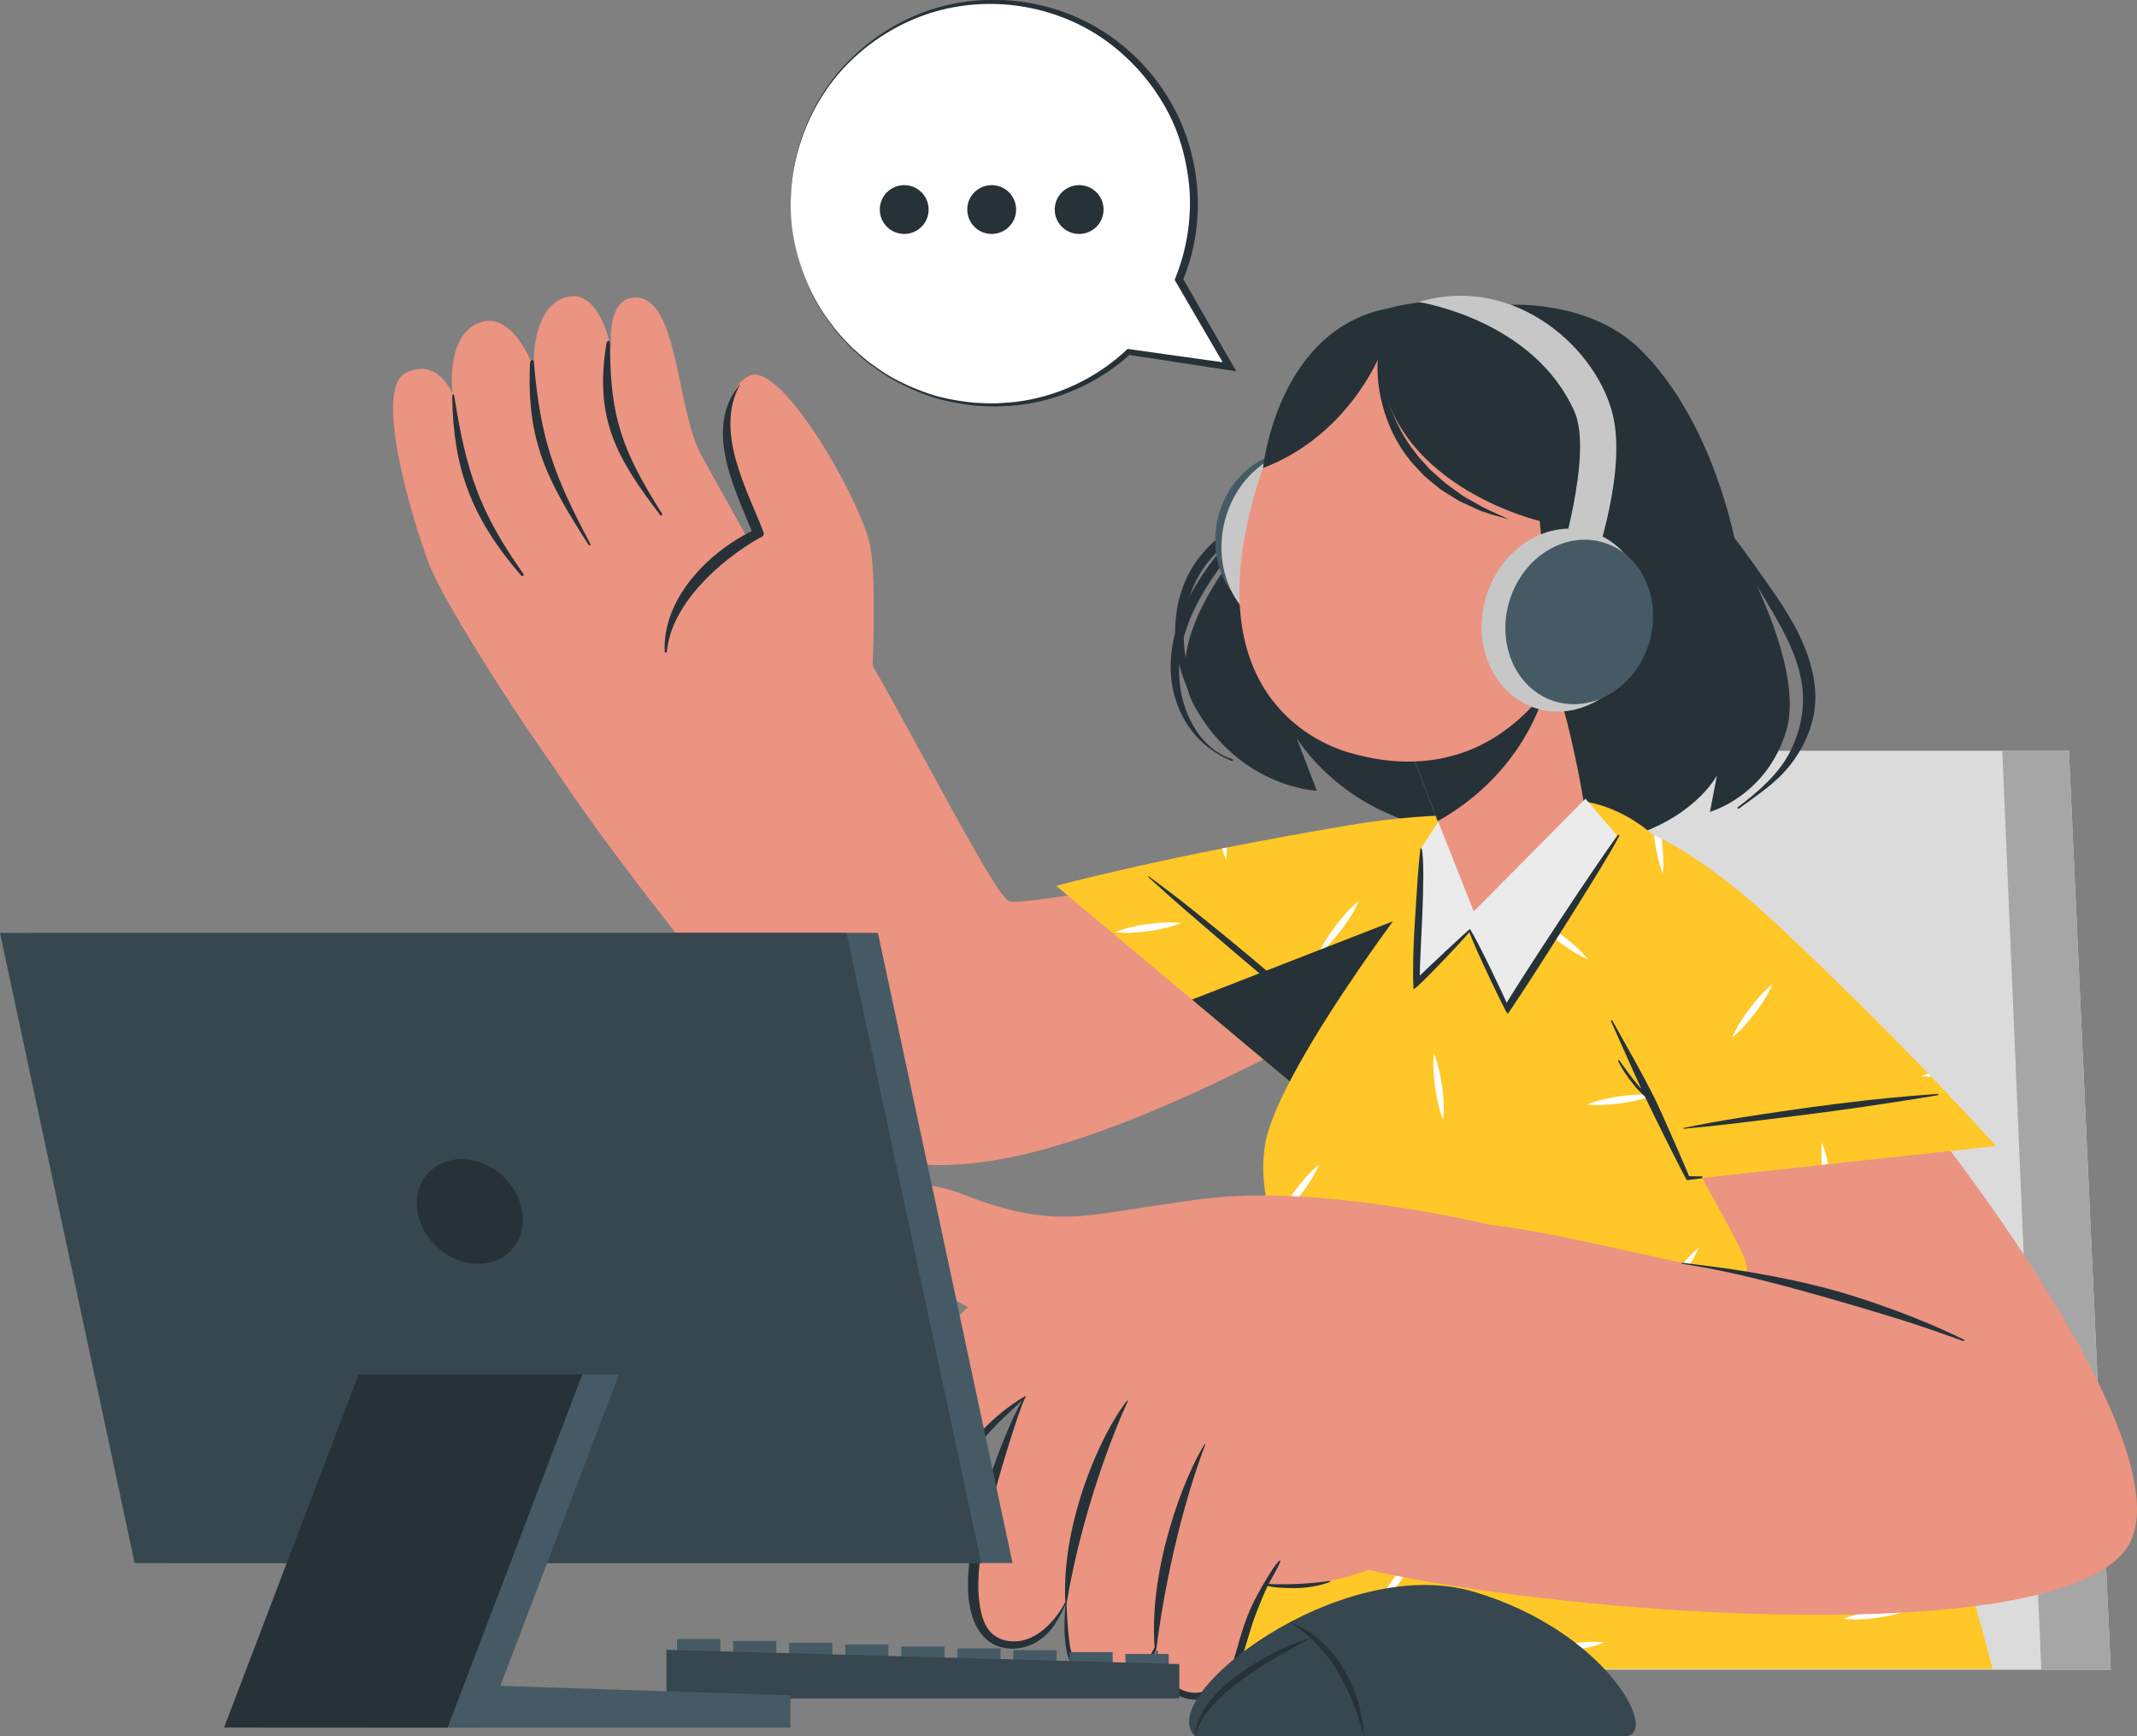<svg width="448" height="364" viewBox="0 0 448 364" fill="none" xmlns="http://www.w3.org/2000/svg">
<rect x="0" y="0" width="448" height="364" fill="#808080" stroke="none"/>
<g clip-path="url(#clip0_307_168)">
<path d="M442.501 350.065H276.374L309.502 157.401H433.725L442.501 350.065Z" fill="#DBDBDB"/>
<path d="M442.501 350.065H427.942L419.762 157.401H433.725L442.501 350.065Z" fill="#A6A6A6"/>
<path d="M343.984 73.371C359.41 88.715 363.825 113.957 363.825 113.957C363.825 113.957 378.615 139.403 374.484 153.175C370.353 166.948 358.475 170.198 358.475 170.198L359.938 162.56C359.938 162.56 354.981 172.378 338.417 176.333C321.853 180.3 299.939 175.182 288.549 169.413C277.159 163.644 271.795 154.679 271.795 154.679L276.075 165.783C276.075 165.783 259.999 165.214 250.451 148.124C240.902 131.02 268.328 106.441 270.658 101.146C272.987 95.852 275.94 57.27 316.53 63.919C316.53 63.919 333.365 62.809 343.984 73.371Z" fill="#263238"/>
<path d="M364.354 169.196C368.566 166.027 372.751 162.371 375.08 157.956C377.545 153.284 378.588 147.989 377.64 142.748C376.516 136.505 373.225 130.993 370.015 125.617C366.71 120.065 362.986 114.743 359.776 109.136C359.6 108.825 360.06 108.568 360.29 108.811C363.974 112.915 367.184 117.587 370.367 122.096C373.401 126.389 376.38 130.831 378.344 135.72C380.132 140.161 381.148 145.159 380.213 149.925C379.441 153.853 377.64 157.482 375.134 160.597C372.141 164.321 368.335 166.704 364.57 169.507C364.326 169.71 364.123 169.372 364.354 169.196Z" fill="#263238"/>
<path d="M247.024 130.519C251.886 116.314 264.672 107.308 272.432 94.917C276.644 88.214 279.895 80.779 285.38 74.956C285.529 74.793 285.8 75.051 285.664 75.213C281.168 80.454 278.567 86.765 275.317 92.764C272.012 98.871 267.665 104.193 263.249 109.502C255.204 119.158 245.575 130.56 247.417 144.062C248.27 150.291 251.954 157.198 258.347 159.148C258.59 159.229 258.441 159.622 258.198 159.527C253.037 157.374 249.15 153.555 247.051 148.327C244.722 142.599 245.033 136.329 247.024 130.519Z" fill="#263238"/>
<path d="M246.428 134.352C246.076 128.989 247.16 123.545 249.977 118.941C252.78 114.364 257.182 111.059 261.584 108.121C266.663 104.735 272.012 101.539 275.236 96.177C275.371 95.946 275.696 96.19 275.561 96.407C270.441 105.236 260.717 109.353 254.135 116.774C246.604 125.265 246.604 137.643 251.778 147.352C254.961 153.324 259.823 158.254 265.335 162.1C265.43 162.167 265.322 162.316 265.227 162.249C255.652 155.965 247.2 146.296 246.428 134.352Z" fill="#263238"/>
<path d="M307.822 199.07C266.717 221.618 217.512 249.948 187.364 243.272C174.01 240.319 113.971 161.653 111.438 152.58C109.244 144.766 163.595 113.294 169.703 119.455C179.942 129.802 207.68 187.979 211.648 188.94C215.792 189.929 250.221 182.914 286.179 176.427C320.689 170.212 336.359 183.415 307.822 199.07Z" fill="#EB9481"/>
<path d="M117.261 162.303C112.575 156.399 93.451 127.445 89.93 118.196C86.409 108.947 78.215 81.605 85.027 78.192C91.84 74.78 94.874 82.594 94.874 82.594C94.874 82.594 93.248 70.501 100.413 67.684C107.578 64.867 111.912 77.177 111.912 77.177C111.912 77.177 111.14 64.637 118.494 62.348C125.848 60.059 128.124 73.168 128.124 73.168C128.124 73.168 126.891 61.739 133.731 62.389C141.965 63.174 141.87 84.517 146.516 94.443C147.572 96.691 171.166 138.563 171.166 138.563L117.261 162.303Z" fill="#EB9481"/>
<path d="M127.893 72.044C127.853 87.74 130.561 94.606 138.783 107.687C138.945 107.945 138.593 108.243 138.403 107.985C129.194 95.906 124.562 87.78 127.135 72.004C127.257 71.232 127.893 71.299 127.893 72.044Z" fill="#263238"/>
<path d="M111.926 75.945C113.307 92.249 116.178 99.725 123.776 114.066C123.885 114.269 123.546 114.472 123.424 114.282C114.797 100.849 110.354 92.628 111.113 76.161C111.154 75.403 111.871 75.2 111.926 75.945Z" fill="#263238"/>
<path d="M95.28 83.311C97.759 98.993 100.549 107.335 109.718 120.309C109.934 120.62 109.515 120.959 109.257 120.674C98.625 108.364 95.077 97.978 94.806 83.447C94.793 82.445 95.131 82.323 95.28 83.311Z" fill="#263238"/>
<path d="M182.759 143.195C182.759 143.195 183.91 123.559 182.502 114.824C181.107 106.089 163.906 75.457 157.08 78.788C148.263 83.095 154.71 102.731 159.125 111.94C159.125 111.94 138.728 121.893 140.299 136.979C141.857 152.106 182.759 143.195 182.759 143.195Z" fill="#EB9481"/>
<path d="M155.049 80.779C149.848 90.502 156.416 102.216 160.033 111.466C160.304 112.17 159.843 112.644 159.261 112.739C150.985 117.478 140.706 126.579 139.812 136.6C139.785 136.898 139.365 136.898 139.351 136.6C138.837 125.726 148.223 115.962 157.608 111.344C153.748 101.918 147.681 89.879 154.954 80.711C154.994 80.671 155.076 80.725 155.049 80.779Z" fill="#263238"/>
<path d="M221.427 185.717L270.915 227.183C270.915 227.183 301.118 211.475 323.425 193.423C345.731 175.371 321.014 166.596 282.726 173.028C244.437 179.461 221.427 185.717 221.427 185.717Z" fill="#FFC727"/>
<path d="M280.03 194.046C281.466 192.19 282.969 190.389 284.866 188.859C283.904 191.094 282.617 193.044 281.209 194.94C279.773 196.795 278.256 198.582 276.374 200.099C277.335 197.878 278.608 195.928 280.03 194.046ZM323.397 193.45C323.194 193.599 323.005 193.761 322.802 193.91C322.409 193.491 322.016 193.044 321.65 192.583C322.246 192.841 322.829 193.138 323.397 193.45ZM240.577 193.721C242.907 193.436 245.25 193.247 247.647 193.504C245.413 194.398 243.097 194.872 240.794 195.224C238.465 195.522 236.122 195.711 233.724 195.454C235.959 194.56 238.261 194.073 240.577 193.721ZM257.141 177.687C257.169 178.581 257.141 179.474 257.047 180.368C256.708 179.542 256.437 178.716 256.207 177.876C256.518 177.809 256.83 177.755 257.141 177.687Z" fill="white"/>
<path d="M281.981 218.327C271.918 208.658 261.164 199.679 250.262 190.945C247.174 188.466 244.031 186.069 240.835 183.74C240.74 183.672 240.618 183.781 240.713 183.862C245.846 188.588 251.155 193.098 256.451 197.634C261.76 202.185 267.11 206.708 272.541 211.109C275.615 213.601 278.676 216.079 281.791 218.503C281.927 218.611 282.103 218.449 281.981 218.327Z" fill="#263238"/>
<path d="M249.882 209.565L270.916 227.183C270.916 227.183 301.118 211.488 323.438 193.436C331.348 187.031 333.339 181.804 330.928 177.998L249.882 209.565Z" fill="#263238"/>
<path d="M260.026 349.889H417.729C417.729 349.889 383.477 217.623 351.771 180.395C351.067 179.542 350.336 178.73 349.591 177.971C349.442 177.795 349.306 177.673 349.158 177.511C346.422 174.653 343.564 172.5 340.693 170.97C340.137 170.672 339.582 170.388 339 170.13C326.783 164.524 313.89 169.169 304.585 177.132C301.633 179.664 268.207 223.134 265.254 239.724C262.694 254.363 272.581 270.085 272.581 270.085L260.026 349.889Z" fill="#FFC727"/>
<path d="M296.256 264.424C302.946 265.169 309.664 266.144 316.178 267.878C319.415 268.744 322.598 269.746 325.781 270.816C327.366 271.358 328.95 271.832 330.562 272.306C332.201 272.793 333.975 273.254 335.695 273.322C335.844 273.322 335.844 273.565 335.695 273.565C334.015 273.592 332.417 273.62 330.751 273.43C329.167 273.254 327.582 272.888 326.038 272.496C322.747 271.656 319.483 270.654 316.205 269.787C309.569 268.027 302.946 266.253 296.201 264.966C295.863 264.912 295.944 264.384 296.256 264.424Z" fill="#263238"/>
<path d="M279.597 270.234C285.109 269.719 290.729 269.462 296.269 269.584C299.059 269.638 301.808 269.855 304.585 270.153C305.912 270.288 307.226 270.451 308.539 270.64C309.989 270.843 311.411 271.236 312.86 271.412C313.009 271.426 313.009 271.669 312.86 271.656C311.492 271.534 310.083 271.629 308.702 271.588C307.321 271.548 305.926 271.493 304.544 271.439C301.768 271.344 298.991 271.29 296.215 271.168C290.662 270.938 285.136 270.749 279.569 270.708C279.285 270.681 279.312 270.248 279.597 270.234Z" fill="#263238"/>
<path d="M366.751 211.488C367.496 210.54 368.254 209.606 369.08 208.712C369.27 209.118 369.473 209.524 369.663 209.931C369.121 210.77 368.538 211.596 367.942 212.395C366.493 214.251 364.99 216.038 363.107 217.541C364.069 215.334 365.383 213.384 366.751 211.488ZM348.453 176.793C348.683 178.892 348.819 181.005 348.588 183.171C347.695 180.923 347.221 178.621 346.896 176.278C346.841 175.926 346.801 175.561 346.76 175.209C347.329 175.71 347.898 176.238 348.453 176.793ZM300.603 220.859C301.51 223.107 301.984 225.437 302.337 227.739C302.621 230.081 302.811 232.424 302.567 234.821C301.659 232.573 301.185 230.271 300.86 227.942C300.549 225.626 300.346 223.297 300.603 220.859ZM330.738 297.129C331.645 299.377 332.092 301.679 332.444 303.981C332.729 306.324 332.918 308.667 332.661 311.064C331.767 308.816 331.32 306.513 330.968 304.211C330.684 301.869 330.48 299.539 330.738 297.129ZM381.947 239.493C382.841 241.741 383.288 244.043 383.653 246.386C383.938 248.688 384.127 251.018 383.87 253.455C382.976 251.221 382.529 248.905 382.177 246.576C381.879 244.233 381.689 241.904 381.947 239.493ZM339.555 229.824C341.884 229.54 344.227 229.35 346.625 229.607C344.39 230.501 342.074 230.975 339.771 231.327C337.442 231.625 335.099 231.815 332.702 231.558C334.936 230.664 337.239 230.176 339.555 229.824ZM282.834 294.854C285.177 294.569 287.506 294.38 289.917 294.637C287.669 295.531 285.366 295.978 283.064 296.33C280.721 296.614 278.378 296.817 275.98 296.56C278.229 295.666 280.531 295.206 282.834 294.854ZM388.786 288.638C391.048 288.353 393.351 288.177 395.734 288.394C395.775 288.394 395.829 288.408 395.87 288.408C395.829 288.421 395.788 288.435 395.748 288.448C393.513 289.328 391.251 289.762 388.976 290.114C386.646 290.398 384.303 290.588 381.906 290.331C384.141 289.437 386.457 288.99 388.786 288.638ZM329.302 344.553C331.645 344.269 333.975 344.079 336.372 344.337C334.137 345.231 331.835 345.677 329.492 346.03C327.189 346.314 324.846 346.503 322.422 346.246C324.684 345.352 327 344.906 329.302 344.553ZM393.283 337.701C395.626 337.417 397.955 337.227 400.366 337.484C398.118 338.378 395.816 338.825 393.513 339.177C391.17 339.502 388.84 339.651 386.43 339.394C388.678 338.5 390.98 338.053 393.283 337.701ZM327.704 196.24C329.56 197.675 331.347 199.219 332.891 201.101C330.643 200.14 328.693 198.826 326.797 197.458C324.941 196.009 323.153 194.479 321.65 192.583C323.858 193.545 325.808 194.858 327.704 196.24ZM310.829 268.731C312.684 270.166 314.472 271.683 315.975 273.565C313.767 272.604 311.817 271.331 309.921 269.909C308.066 268.474 306.278 266.97 304.774 265.074C306.982 266.036 308.932 267.322 310.829 268.731ZM370.001 313.041C371.857 314.463 373.658 315.993 375.161 317.889C372.954 316.927 371.003 315.614 369.107 314.233C367.252 312.797 365.45 311.253 363.92 309.398C366.155 310.319 368.119 311.632 370.001 313.041ZM271.728 249.298C273.163 247.443 274.667 245.641 276.563 244.111C275.601 246.346 274.315 248.296 272.906 250.192C271.47 252.047 269.953 253.834 268.071 255.351C269.033 253.13 270.306 251.18 271.728 249.298ZM291.894 331.296C293.344 329.44 294.847 327.653 296.729 326.109C295.808 328.357 294.495 330.307 293.086 332.189C291.637 334.058 290.134 335.846 288.251 337.349C289.213 335.142 290.513 333.192 291.894 331.296ZM351.27 266.781C352.706 264.925 354.223 263.124 356.105 261.594C355.171 263.829 353.871 265.779 352.448 267.675C351.013 269.53 349.509 271.331 347.613 272.834C348.575 270.613 349.889 268.663 351.27 266.781Z" fill="white"/>
<path d="M354.981 181.424C385.306 205.868 462.979 302.722 445.454 325.12C427.806 347.668 311.547 337.295 277.755 326.718C267.706 323.577 295.118 259.807 305.994 256.868C315.041 254.417 365.193 269.259 366.169 266.347C367.266 263.07 353.776 244.937 336.63 205.651C316.856 160.339 341.587 170.631 354.981 181.424Z" fill="#EB9481"/>
<path d="M251.196 251.546C228.022 254.227 222.483 258.466 201.72 250.341C188.095 245.005 178.845 251.424 188.813 262.921C205.106 281.731 235.742 284.548 246.632 282.476L251.196 251.546Z" fill="#EB9481"/>
<path d="M316.192 257.68C316.192 257.68 287.439 250.232 262.464 250.652C245.196 250.936 207.68 255.744 182.204 300.582C176.164 311.213 175.094 330.659 191.278 316.873C202.764 307.082 207.098 297.4 214.817 292.917C214.817 292.917 216.402 317.808 227.291 323.441C232.153 325.96 245.602 332.528 256.803 336.144C256.803 336.144 258.252 333.923 259.674 330.835C259.674 330.835 270.347 335.142 286.789 329.17L316.192 257.68Z" fill="#EB9481"/>
<path d="M246.022 253.55C239.305 259.617 225.273 272.712 217.513 287.419C208.899 303.751 196.71 337.539 208.845 343.768C217.73 348.332 223.526 335.846 223.526 335.846C223.526 335.846 221.427 350.878 230.366 353.248C238.506 355.414 242.406 345.474 242.406 345.474C242.406 345.474 242.704 354.805 250.952 355.374C260.866 356.064 258.618 336.388 269.264 328.411C271.634 326.624 246.022 253.55 246.022 253.55Z" fill="#EB9481"/>
<path d="M236.298 293.635C230.908 300.379 222.605 318.823 223.31 335.521C223.323 335.9 223.621 336.09 223.675 335.737C226.804 317.185 233.278 300.596 236.447 293.716C236.488 293.635 236.352 293.567 236.298 293.635Z" fill="#263238"/>
<path d="M252.523 302.816C248.474 309.114 240.767 328.506 242.054 345.407C242.081 345.786 242.393 345.962 242.433 345.61C244.898 326.095 249.923 309.953 252.672 302.898C252.727 302.789 252.578 302.735 252.523 302.816Z" fill="#263238"/>
<path d="M214.777 292.768C208.045 296.804 204.226 301.611 199.188 307.475C196.696 310.373 194.15 313.244 191.332 315.858C188.773 318.227 185.035 321.789 181.215 320.096C179.089 319.148 178.452 316.602 178.33 314.49C178.182 312.12 178.493 309.723 179.346 307.516C179.387 307.407 179.197 307.326 179.143 307.434C178.344 309.425 177.735 311.47 177.518 313.61C177.328 315.546 177.355 317.726 178.33 319.473C180.443 323.211 185.319 322.52 188.394 320.543C190.235 319.365 191.861 317.808 193.405 316.277C194.908 314.801 196.344 313.257 197.739 311.687C200.596 308.45 203.265 305.051 206.082 301.774C209.183 298.185 211.458 296.221 214.939 292.998C215.061 292.876 214.912 292.687 214.777 292.768Z" fill="#263238"/>
<path d="M206.149 322.371C206.962 317.726 212.691 297.765 214.966 292.904C215.02 292.782 214.858 292.687 214.777 292.795C210.497 299.648 205.066 316.318 204.118 321.45C203.183 326.529 202.262 332.934 203.576 337.985C205.553 345.596 210.971 345.732 212.935 345.623C215.278 345.488 217.404 344.445 219.138 342.888C221.061 341.154 222.605 338.202 223.58 335.846C223.634 335.724 223.458 335.616 223.391 335.737C221.535 339.421 217.905 343.524 213.625 344.052C211.77 344.283 209.738 343.93 208.262 342.725C206.515 341.317 205.824 339.042 205.459 336.902C204.646 332.095 205.323 327.138 206.149 322.371Z" fill="#263238"/>
<path d="M242.068 345.407C241.242 346.585 239.874 350.309 236.582 351.88C234.172 353.031 231.449 353.478 229.025 352.137C226.641 350.823 225.273 348.454 224.488 345.921C224.041 344.486 223.58 337.945 223.594 335.927C223.594 335.765 223.391 335.751 223.377 335.9C223.147 339.543 222.903 343.511 223.757 346.801C224.461 349.537 226.1 352.259 228.646 353.64C231.287 355.076 234.578 354.967 237.043 353.234C238.262 352.381 241.837 348.521 242.379 345.488C242.406 345.407 242.095 345.352 242.068 345.407Z" fill="#263238"/>
<path d="M268.166 327.233C267.151 328.249 266.392 329.576 265.647 330.795C264.848 332.095 264.09 333.435 263.372 334.79C261.923 337.484 260.826 340.437 259.972 343.375C259.106 346.355 258.428 349.605 256.383 352.056C254.379 354.453 251.074 355.604 248.095 354.426C246.537 353.803 245.318 352.679 244.492 351.243C243.639 349.754 242.853 347.885 242.664 346.178C242.65 346.03 242.42 346.057 242.447 346.206C242.731 347.844 242.691 349.442 243.3 351.027C243.842 352.421 244.668 353.708 245.833 354.656C248.216 356.579 251.616 356.823 254.365 355.55C257.399 354.141 259.106 351.148 260.162 348.115C261.34 344.743 262.126 341.249 263.453 337.918C264.157 336.171 264.835 334.397 265.647 332.704C266.501 330.93 267.652 329.251 268.383 327.436C268.464 327.26 268.288 327.111 268.166 327.233Z" fill="#263238"/>
<path d="M278.758 331.431C276.306 331.851 270.55 332.352 265.837 332.068C265.702 332.054 265.607 332.46 265.742 332.501C267.598 332.975 271.227 332.988 272.311 332.934C274.464 332.826 276.753 332.42 278.785 331.675C278.907 331.621 278.907 331.404 278.758 331.431Z" fill="#263238"/>
<path d="M411.703 280.851C404.498 277.303 396.94 274.432 389.315 271.967C381.744 269.516 373.956 267.891 366.128 266.578C361.659 265.833 357.162 265.305 352.652 264.736C352.517 264.722 352.49 264.925 352.625 264.953C360.507 266.144 368.322 268.04 376.015 270.126C383.667 272.211 391.279 274.432 398.85 276.788C403.13 278.129 407.355 279.659 411.594 281.149C411.784 281.217 411.879 280.946 411.703 280.851Z" fill="#263238"/>
<path d="M418.353 240.238L354.169 247.212C354.169 247.212 337.794 217.379 329.275 189.97C320.756 162.56 344.959 167.855 373.211 194.479C401.463 221.089 418.353 240.238 418.353 240.238Z" fill="#FFC727"/>
<path d="M418.353 240.238L354.169 247.212C354.169 247.212 337.794 217.379 329.275 189.97C320.756 162.56 344.959 167.855 373.211 194.479C401.463 221.089 418.353 240.238 418.353 240.238Z" fill="#FFC727"/>
<path d="M348.345 175.886C348.345 175.953 348.358 176.021 348.372 176.089C348.656 178.432 348.846 180.761 348.589 183.171C347.695 180.923 347.221 178.621 346.896 176.278C346.841 175.872 346.787 175.479 346.747 175.073C347.275 175.33 347.803 175.601 348.345 175.886ZM381.947 239.493C382.543 240.996 382.935 242.513 383.247 244.057L381.92 244.192C381.798 242.649 381.771 241.091 381.947 239.493ZM404.226 225.098H404.24C404.443 225.315 404.66 225.531 404.863 225.748C404.159 225.734 403.454 225.694 402.736 225.626C403.238 225.423 403.725 225.247 404.226 225.098ZM346.625 229.607C346.245 229.756 345.853 229.905 345.46 230.027C345.392 229.851 345.311 229.689 345.216 229.513C345.677 229.526 346.151 229.553 346.625 229.607ZM366.751 211.488C368.2 209.633 369.703 207.845 371.586 206.301C370.665 208.549 369.351 210.499 367.943 212.395C366.493 214.251 364.99 216.038 363.107 217.541C364.069 215.334 365.383 213.384 366.751 211.488Z" fill="white"/>
<path d="M356.755 246.616C356.417 246.657 354.114 246.589 354.101 246.589C353.816 245.777 348.304 233.115 346.936 230.379C344.16 224.814 341.045 219.397 338.011 213.966C337.916 213.79 337.645 213.912 337.726 214.102C339.866 218.841 341.939 223.622 344.119 228.348C343.577 227.712 343.036 227.075 342.507 226.412C341.437 225.071 340.462 223.662 339.446 222.281C339.352 222.159 339.162 222.281 339.216 222.417C340.151 224.407 341.465 226.222 342.873 227.888C343.483 228.605 344.16 229.269 344.85 229.905C345.04 230.298 345.216 230.691 345.406 231.084C346.719 233.833 353.437 247.443 353.667 247.415C353.722 247.415 356.038 247.131 356.755 247.036C356.931 247.036 356.945 246.589 356.755 246.616Z" fill="#263238"/>
<path d="M406.258 229.337C392.335 230.271 378.453 232.181 364.651 234.347C360.751 234.957 356.85 235.674 352.977 236.473C352.868 236.5 352.868 236.663 352.99 236.649C359.938 236.04 366.846 235.146 373.766 234.293C380.701 233.44 387.649 232.519 394.57 231.463C398.47 230.867 402.384 230.285 406.271 229.607C406.434 229.567 406.42 229.323 406.258 229.337Z" fill="#263238"/>
<path d="M332.472 171.972C332.228 174.789 321.745 194.371 309.19 195.562C305.1 195.942 301.998 173.719 301.998 173.719L301.389 172.135L292.951 149.898L317.465 128.718L321.041 125.861C321.041 125.861 322.95 132.104 325.239 139.891C325.348 140.256 325.456 140.608 325.564 141.001C325.7 141.434 325.849 141.854 325.957 142.261C326.309 143.425 326.675 144.603 327.014 145.795C327.271 146.702 327.528 147.569 327.758 148.531C328.016 149.492 328.26 150.413 328.517 151.374C330.914 160.854 332.567 170.78 332.472 171.972Z" fill="#EB9481"/>
<path d="M325.253 139.891C321.298 159.121 307.754 168.668 301.402 172.148L292.965 149.912L317.479 128.732L321.054 125.874C321.054 125.861 322.964 132.104 325.253 139.891Z" fill="#263238"/>
<path d="M285.556 115.745C283.403 125.279 274.87 131.481 266.5 129.585C258.13 127.689 253.092 118.426 255.259 108.893C257.412 99.359 265.945 93.157 274.315 95.052C282.671 96.948 287.71 106.211 285.556 115.745Z" fill="#455A64"/>
<path d="M290.324 117.465C287.926 128.068 278.432 134.961 269.128 132.862C259.823 130.763 254.216 120.458 256.613 109.841C259.011 99.237 268.505 92.344 277.809 94.443C287.127 96.542 292.721 106.861 290.324 117.465Z" fill="#C7C7C7"/>
<path d="M262.952 103.882C251.575 144.048 274.342 155.396 283.01 157.834C290.879 160.055 317.939 166.609 333.406 127.838C348.873 89.08 333.785 71.096 316.07 65.07C298.355 59.044 274.328 63.73 262.952 103.882Z" fill="#EB9481"/>
<path d="M331.47 126.511C323.695 127.012 322.802 109.231 322.802 109.231C322.802 109.231 290.283 101.661 289.132 74.739C289.132 74.739 282.455 91.45 264.78 98.113C264.78 98.113 267.719 68.862 291.312 64.583C291.312 64.583 320.811 55.834 335.641 79.723C350.458 103.598 336.684 126.172 331.47 126.511Z" fill="#263238"/>
<path d="M289.132 72.749C288.441 76.798 288.78 81.023 289.85 85.045C290.92 89.067 292.762 92.94 295.389 96.231C295.985 97.097 296.784 97.802 297.475 98.587L298.545 99.738C298.938 100.09 299.344 100.415 299.737 100.754C300.549 101.404 301.335 102.094 302.175 102.717C303.055 103.286 303.935 103.828 304.829 104.37C305.276 104.64 305.71 104.925 306.17 105.169L307.579 105.819L310.396 107.105C312.346 107.782 314.323 108.351 316.301 108.893C314.459 107.958 312.563 107.213 310.775 106.279L308.134 104.789L306.82 104.044C306.4 103.774 306.008 103.462 305.601 103.164C304.789 102.568 303.976 101.986 303.163 101.417C302.391 100.794 301.674 100.09 300.915 99.44L299.804 98.452L298.802 97.341C298.166 96.583 297.407 95.919 296.866 95.093C294.346 92.019 292.572 88.403 291.218 84.652C290.554 82.77 290.067 80.806 289.728 78.815C289.335 76.825 289.159 74.793 289.132 72.749Z" fill="#263238"/>
<path d="M325.659 126.091C325.659 126.091 337.063 115.014 342.25 119.32C347.438 123.626 337.158 140.879 329.858 142.112C322.558 143.344 321.285 136.6 321.285 136.6L325.659 126.091Z" fill="#EB9481"/>
<path d="M339.19 124.182C339.298 124.195 339.298 124.344 339.19 124.371C334.043 125.387 330.671 129.341 328.03 133.594C329.79 132.104 331.917 131.494 333.962 133.648C334.07 133.756 333.908 133.932 333.786 133.878C331.903 133.079 330.427 133.147 328.802 134.46C327.65 135.395 326.743 136.668 325.822 137.819C325.511 138.198 324.793 137.832 325.05 137.372C325.064 137.345 325.091 137.304 325.104 137.263C326.161 131.156 332.526 123.545 339.19 124.182Z" fill="#263238"/>
<path d="M333.474 120.444C333.474 120.444 340.869 100.74 338.309 87.875C335.465 73.547 317.709 57.202 297.407 63.323C297.407 63.323 321.555 66.953 330.101 86.372C334.029 95.31 326.607 118.968 326.607 118.968L333.474 120.444Z" fill="#C7C7C7"/>
<path d="M322.059 148.508C313.097 145.716 308.412 135.17 311.596 124.952C314.779 114.735 324.625 108.714 333.587 111.506C342.549 114.297 347.234 124.843 344.051 135.061C340.867 145.279 331.021 151.299 322.059 148.508Z" fill="#C7C7C7"/>
<path d="M316.476 125.847C313.619 135.029 317.831 144.508 325.889 147.027C333.948 149.533 342.805 144.129 345.663 134.948C348.521 125.766 344.309 116.287 336.25 113.768C328.192 111.249 319.348 116.652 316.476 125.847Z" fill="#455A64"/>
<path d="M301.51 172.283L308.959 191.08L332.377 167.449L338.945 175.1C338.945 175.1 315.975 212.72 315.826 211.014L308.16 194.804L296.946 206.003L297.975 177.755L301.51 172.283Z" fill="#EBEBEB"/>
<path d="M296.689 192.001C297.014 187.342 297.217 182.643 297.759 178.012C297.772 177.849 298.043 177.768 298.07 177.971C298.978 182.481 297.637 200.275 297.637 204.554C297.651 204.541 297.678 204.527 297.691 204.5C298.165 204.013 308.079 194.642 308.174 194.791C309.84 197.364 315.461 209.172 315.84 210.242C319.469 204.27 334.882 180.72 339.189 175.073C339.311 174.911 339.568 175.046 339.474 175.236C336.264 181.546 316.341 212.626 316.056 212.544C315.867 212.693 308.878 198.149 308.052 195.414C306.373 197.458 296.35 208.035 296.323 207.344C296.107 202.659 296.364 196.673 296.689 192.001Z" fill="#263238"/>
<path d="M165.965 47.045C168.389 70.257 189.193 87.117 212.407 84.693C221.792 83.718 230.135 79.723 236.596 73.778L257.751 76.879L247.173 58.597C249.747 52.354 250.817 45.393 250.072 38.243C247.647 15.032 226.844 -1.828 203.617 0.596C180.389 3.033 163.527 23.834 165.965 47.045Z" fill="white"/>
<path d="M165.965 47.045C166.845 54.764 169.676 62.321 174.498 68.469C175.608 70.081 177.03 71.421 178.331 72.884C179.793 74.157 181.175 75.565 182.786 76.662C185.874 79.046 189.355 80.915 192.985 82.336C196.601 83.853 200.488 84.584 204.362 85.045C206.312 85.153 208.276 85.329 210.24 85.153C212.203 85.112 214.154 84.896 216.091 84.544C223.824 83.149 231.151 79.52 237.002 74.225L236.501 74.374L257.629 77.61L259.16 77.84L258.388 76.486L247.864 58.164L247.918 58.881C253.038 46.815 251.887 32.447 245.318 21.207C242.04 15.573 237.476 10.725 232.072 7.11C226.682 3.48 220.425 1.205 214.032 0.339C207.626 -0.515 201.03 0.068 194.922 2.099C188.813 4.157 183.206 7.611 178.615 12.093C169.283 21.017 164.584 34.316 165.965 47.045ZM165.965 47.045C164.678 34.302 169.459 21.085 178.805 12.323C183.437 7.949 189.057 4.631 195.111 2.708C201.179 0.813 207.666 0.352 213.91 1.3C220.154 2.262 226.194 4.577 231.368 8.193C236.528 11.809 240.876 16.549 244.018 21.992C247.228 27.423 248.88 33.639 249.381 39.882C249.774 46.138 248.758 52.476 246.401 58.299L246.252 58.678L246.456 59.03L257.101 77.272L257.859 76.161L236.691 73.195L236.393 73.155L236.189 73.344C230.596 78.599 223.513 82.269 215.942 83.772C214.045 84.151 212.136 84.395 210.213 84.463C208.289 84.666 206.353 84.517 204.429 84.449C200.597 84.056 196.737 83.406 193.134 81.957C189.518 80.603 186.023 78.829 182.935 76.459C181.31 75.376 179.942 73.994 178.466 72.735C177.166 71.299 175.73 69.959 174.62 68.374C169.771 62.294 166.9 54.764 165.965 47.045Z" fill="#263238"/>
<path d="M189.559 49.05C186.731 49.05 184.439 46.758 184.439 43.931C184.439 41.104 186.731 38.812 189.559 38.812C192.386 38.812 194.678 41.104 194.678 43.931C194.678 46.758 192.386 49.05 189.559 49.05Z" fill="#263238"/>
<path d="M207.897 49.05C205.069 49.05 202.777 46.758 202.777 43.931C202.777 41.104 205.069 38.812 207.897 38.812C210.724 38.812 213.016 41.104 213.016 43.931C213.016 46.758 210.724 49.05 207.897 49.05Z" fill="#263238"/>
<path d="M226.235 49.05C223.408 49.05 221.115 46.758 221.115 43.931C221.115 41.104 223.408 38.812 226.235 38.812C229.062 38.812 231.354 41.104 231.354 43.931C231.354 46.758 229.062 49.05 226.235 49.05Z" fill="#263238"/>
<path d="M235.946 346.761H245.006V352.679H235.946V346.761Z" fill="#455A64"/>
<path d="M224.203 346.368H233.264V352.286H224.203V346.368Z" fill="#455A64"/>
<path d="M212.447 345.975H221.508V351.893H212.447V345.975Z" fill="#455A64"/>
<path d="M200.691 345.583H209.752V351.501H200.691V345.583Z" fill="#455A64"/>
<path d="M188.949 345.19H198.01V351.108H188.949V345.19Z" fill="#455A64"/>
<path d="M177.193 344.797H186.253V350.715H177.193V344.797Z" fill="#455A64"/>
<path d="M165.437 344.418H174.498V350.336H165.437V344.418Z" fill="#455A64"/>
<path d="M153.695 344.025H162.755V349.943H153.695V344.025Z" fill="#455A64"/>
<path d="M141.938 343.633H150.999V349.55H141.938V343.633Z" fill="#455A64"/>
<path d="M139.717 356.078H247.228V348.873L139.717 345.881V356.078Z" fill="#37474F"/>
<path d="M34.794 327.693H212.271L184.046 195.576H6.569L34.794 327.693Z" fill="#455A64"/>
<path d="M28.225 327.693H205.702L177.477 195.576H-0L28.225 327.693Z" fill="#37474F"/>
<path d="M87.519 253.983C88.481 260.037 94.169 264.953 100.237 264.953C106.305 264.953 110.435 260.037 109.474 253.983C108.512 247.93 102.824 243.014 96.756 243.014C90.689 243.014 86.558 247.917 87.519 253.983Z" fill="#263238"/>
<path d="M78.418 362.199H165.708V355.414L78.418 352.597V362.199Z" fill="#455A64"/>
<path d="M54.689 362.185H101.551L129.776 288.15H82.915L54.689 362.185Z" fill="#455A64"/>
<path d="M46.969 362.185H93.844L122.069 288.15H75.194L46.969 362.185Z" fill="#263238"/>
<path d="M250.546 364C250.546 364 332.851 364 340.544 364C348.223 364 337.117 342.129 309.082 333.747C281.046 325.351 241.702 355.793 250.546 364Z" fill="#37474F"/>
<path d="M285.868 364C285.827 361.522 285.38 359.044 284.649 356.66C283.931 354.263 282.902 351.961 281.615 349.794C280.342 347.627 278.703 345.664 276.834 343.998C275.019 342.251 272.757 341.046 270.496 340.071C271.457 340.87 272.554 341.425 273.435 342.292L274.816 343.47L276.089 344.77C277.728 346.531 279.245 348.426 280.45 350.512C281.696 352.57 282.753 354.764 283.647 357.012C284.527 359.26 285.299 361.589 285.868 364Z" fill="#263238"/>
<path d="M275.195 343.186C269.859 344.865 264.794 347.411 260.175 350.634C257.886 352.272 255.706 354.114 253.905 356.322C252.117 358.502 250.641 361.156 250.546 363.986C251.182 361.237 252.862 359.003 254.704 357.012C256.6 355.049 258.726 353.315 260.974 351.731C263.209 350.119 265.552 348.67 267.936 347.262C270.32 345.881 272.73 344.499 275.195 343.186Z" fill="#263238"/>
</g>
<defs>
<clipPath id="clip0_307_168">
<rect width="448" height="364" fill="white" transform="matrix(-1 0 0 1 448 0)"/>
</clipPath>
</defs>
</svg>
